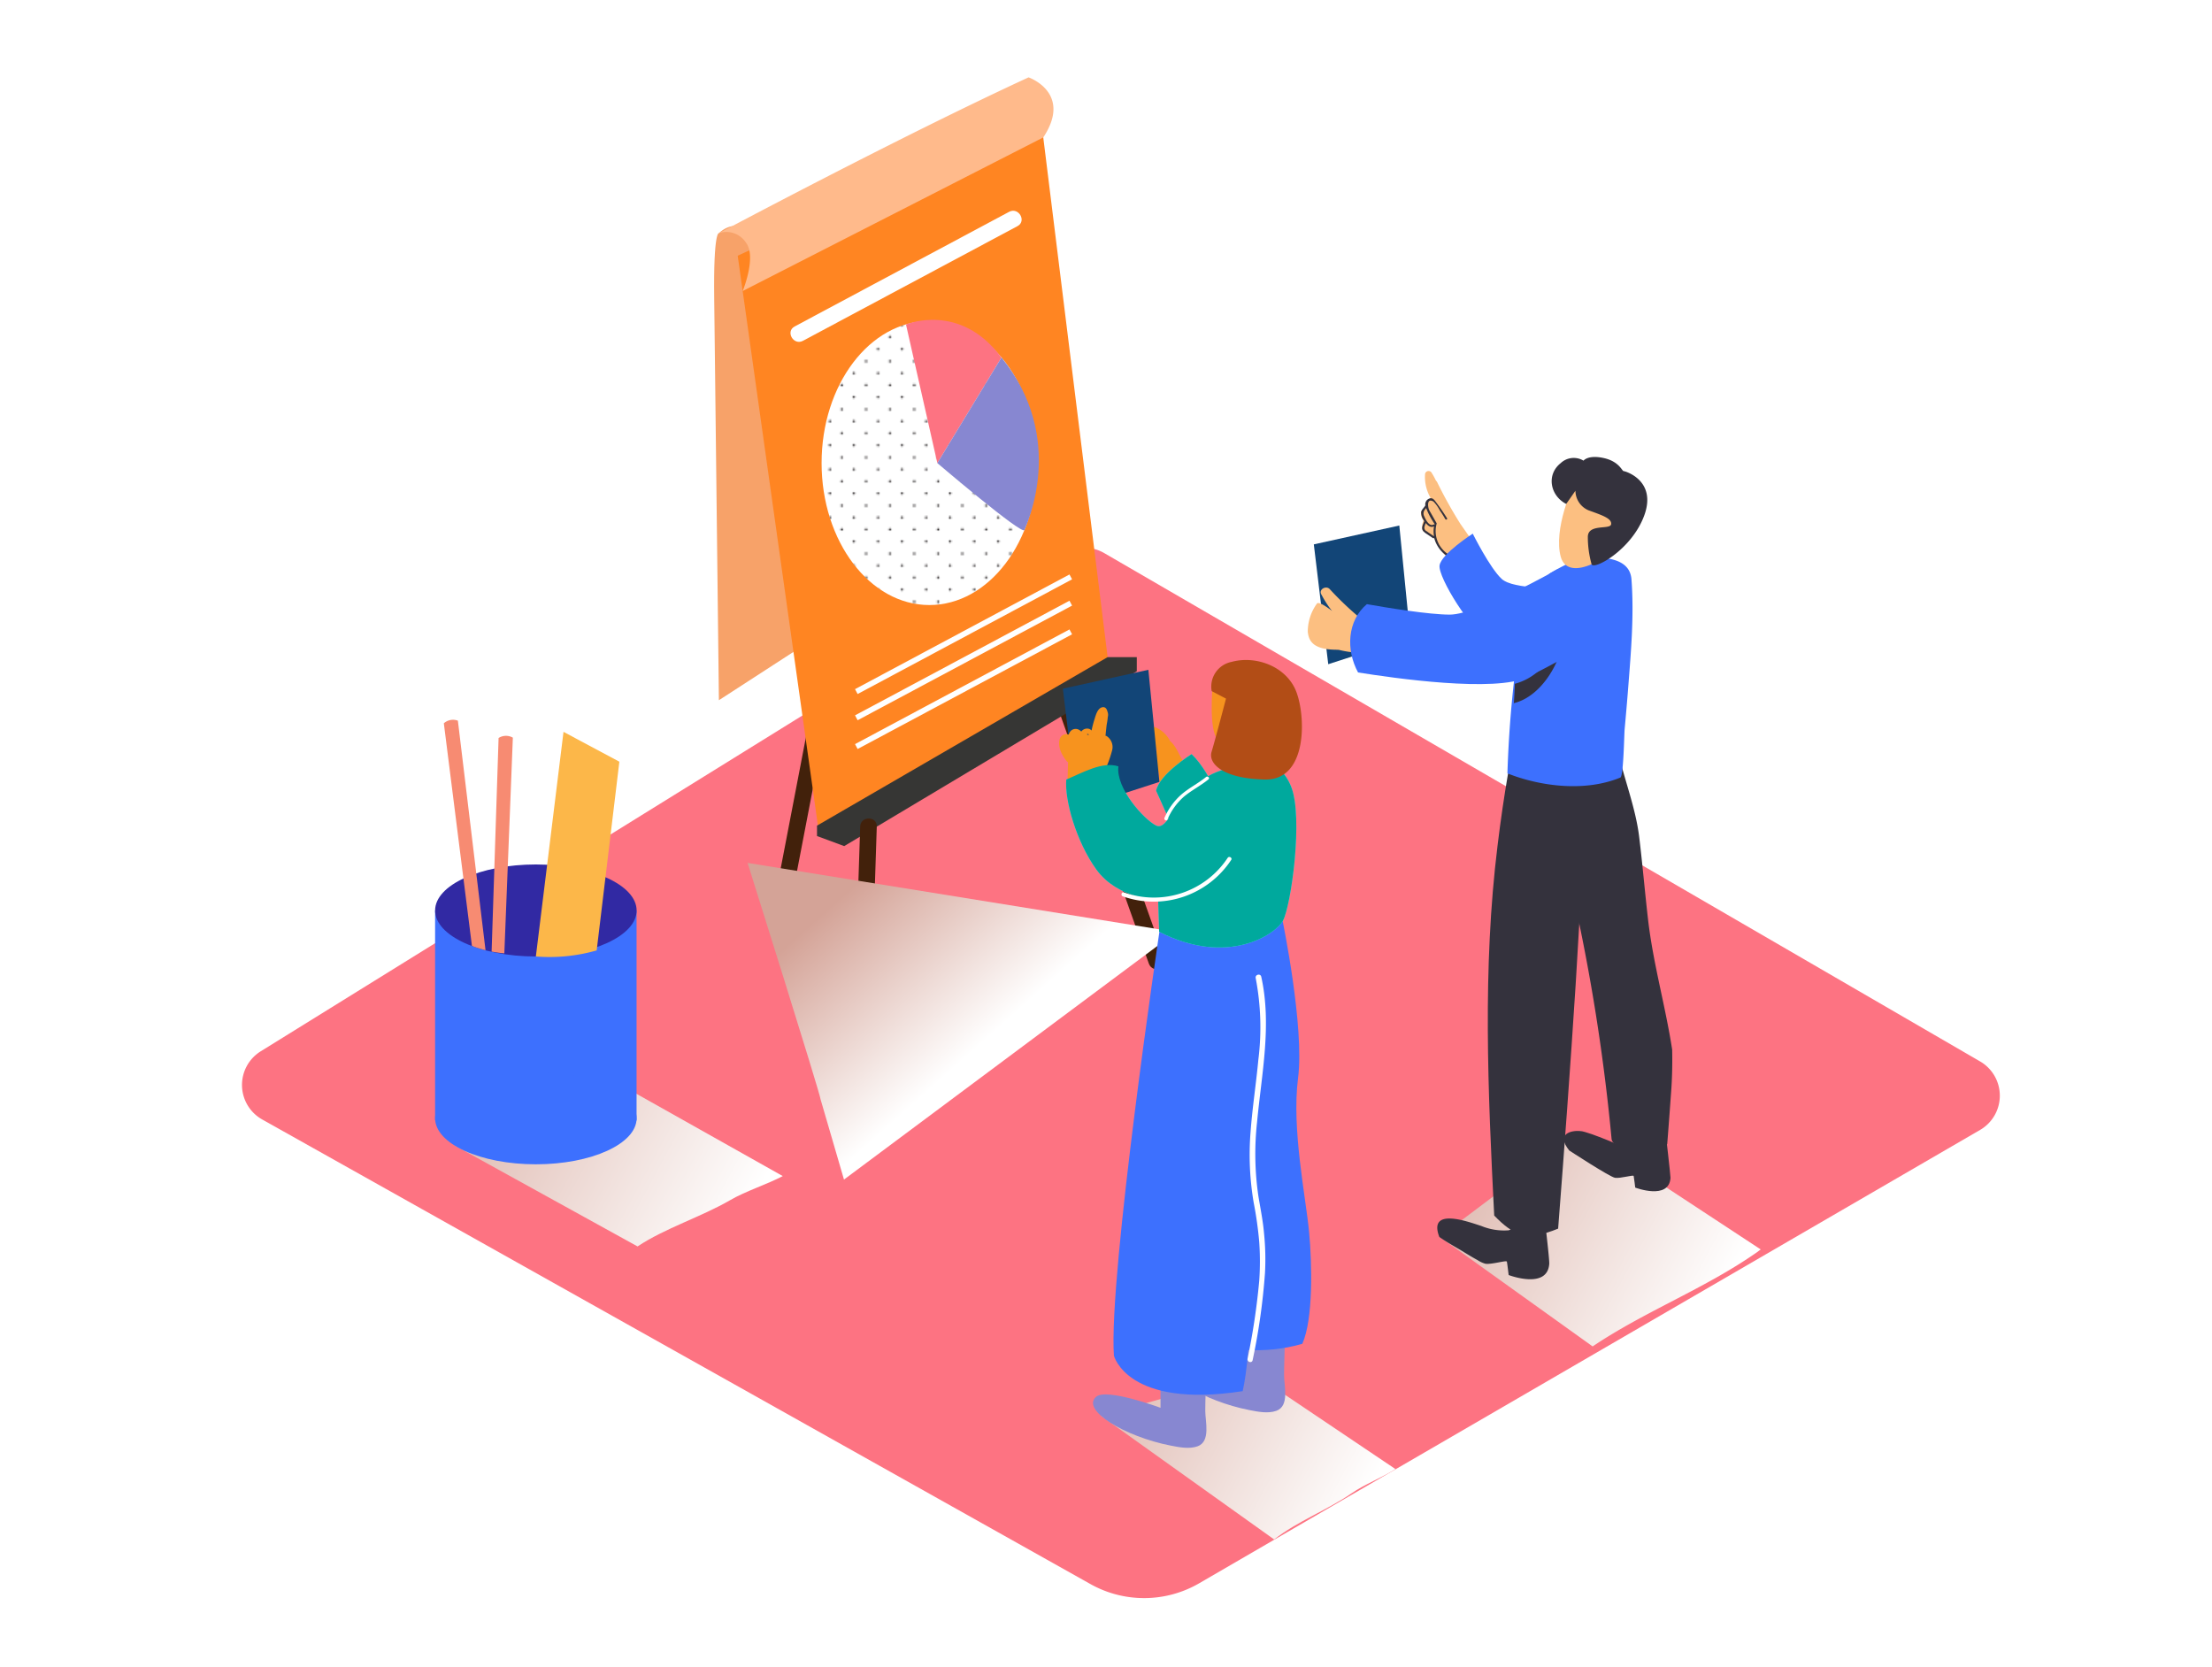 <svg xmlns="http://www.w3.org/2000/svg" xmlns:xlink="http://www.w3.org/1999/xlink" viewBox="0 0 400 300" width="406" height="306" class="illustration styles_illustrationTablet__1DWOa"><defs><linearGradient id="linear-gradient" x1="-171.1" y1="202.72" x2="-232.34" y2="235.72" gradientTransform="matrix(-1, 0, 0, 1, 77.68, 0)" gradientUnits="userSpaceOnUse"><stop offset="0" stop-color="#d4a397"></stop><stop offset="1" stop-color="#fff"></stop></linearGradient><pattern id="_10_dpi_10_" data-name="10 dpi 10%" width="28.8" height="28.8" patternTransform="translate(17.42 12.38) scale(0.3)" patternUnits="userSpaceOnUse" viewBox="0 0 28.8 28.8"><rect width="28.8" height="28.8" fill="none"></rect><circle cx="28.8" cy="28.8" r="0.72" fill="#231f20"></circle><circle cx="14.4" cy="28.8" r="0.72" fill="#231f20"></circle><circle cx="28.8" cy="14.4" r="0.72" fill="#231f20"></circle><circle cx="14.4" cy="14.4" r="0.72" fill="#231f20"></circle><circle cx="7.2" cy="21.6" r="0.72" fill="#231f20"></circle><circle cx="21.6" cy="21.6" r="0.72" fill="#231f20"></circle><circle cx="7.2" cy="7.2" r="0.72" fill="#231f20"></circle><circle cx="21.6" cy="7.2" r="0.72" fill="#231f20"></circle><circle cy="28.8" r="0.72" fill="#231f20"></circle><circle cy="14.4" r="0.72" fill="#231f20"></circle><circle cx="28.8" r="0.72" fill="#231f20"></circle><circle cx="14.4" r="0.72" fill="#231f20"></circle><circle r="0.72" fill="#231f20"></circle></pattern><linearGradient id="linear-gradient-2" x1="154.82" y1="159.05" x2="179.25" y2="186.38" gradientTransform="matrix(1, 0, 0, 1, 0, 0)" xlink:href="#linear-gradient"></linearGradient><linearGradient id="linear-gradient-3" x1="8.2" y1="186.16" x2="-56.2" y2="220.86" xlink:href="#linear-gradient"></linearGradient><linearGradient id="linear-gradient-4" x1="-107.87" y1="239.46" x2="-168.22" y2="271.97" xlink:href="#linear-gradient"></linearGradient></defs><title>121-130</title><g style="isolation: isolate;"><g id="Layer_2" data-name="Layer 2"><polyline points="253.04 94.29 237.58 97.7 240.19 119.37 255.04 114.56" fill="#124577"></polyline><path d="M197.16,285.69l-149.75-84a7.16,7.16,0,0,1-.27-12.32L192.31,99.38a7.16,7.16,0,0,1,7.36-.11l158.4,91.93a7.16,7.16,0,0,1,0,12.38l-141.25,82A19.84,19.84,0,0,1,197.16,285.69Z" fill="#fd7382"></path><path d="M317.83,225.62a6.77,6.77,0,0,1,.57-.42l-32.63-21.44-25.44,19.15L288,242.73C297.54,236.31,308.37,232.27,317.83,225.62Z" fill="url(#linear-gradient)" style="mix-blend-mode: multiply;"></path><path d="M267.15,98.86c.36-.11-2.83-4.5-3.09-4.91a79.58,79.58,0,0,1-4.2-7.55.54.54,0,0,0-.18-.2,13.59,13.59,0,0,0-.79-1.44.64.64,0,0,0-1.2.31,7.5,7.5,0,0,0,1,4.21c-.31.35-.66.72-1,1.11a.26.26,0,0,1,.1.29,1.94,1.94,0,0,1-.32.59,1.39,1.39,0,0,1-.29.34.31.31,0,0,1-.17.07,2,2,0,0,0,.41,1.7,2.56,2.56,0,0,0-.12,1.84l0,.08.1,0a18.76,18.76,0,0,1,2.28,1.58.29.29,0,0,1-.09.46,16.8,16.8,0,0,0,1.88.77.55.55,0,0,0,.44,0c.08.08.16.16.25.24a.65.65,0,0,0,1.08-.27.74.74,0,0,0,0-.23l.23.26a.74.74,0,0,0,.66.93.75.75,0,0,0,.83-.59.87.87,0,0,0,0-.29l.49.75a.18.18,0,0,0,.32-.05.14.14,0,0,0,0-.07,10,10,0,0,1,.68,1.34C269.85,105.07,267.24,99,267.15,98.86Zm-2.84-.14a.41.41,0,0,1-.4-.38.66.66,0,0,0,.55-.11l0,0a.17.17,0,0,0,.26,0s0,0,0,0A.41.41,0,0,1,264.31,98.73Z" fill="#fcbf81"></path><path d="M266.29,98.75a7,7,0,0,1-1.72-2,1.34,1.34,0,0,0-1.86-.52,7.86,7.86,0,0,1-.07-1.07c0-1.81-2.85-1.84-2.82,0a6.86,6.86,0,0,0,1.09,4,11.55,11.55,0,0,0,3.07,2.72,1.45,1.45,0,0,0,2.15-1.09l.13-.1A1.42,1.42,0,0,0,266.29,98.75Z" fill="#fcbf81"></path><path d="M261.95,99.53A5,5,0,0,1,259.78,94a.16.16,0,0,0,0-.14.17.17,0,0,0,0,0l-.95-1.68c-.14-.25-.3-.5-.42-.76-.2-.45-.45-2.19.81-1.46a6.64,6.64,0,0,1,1.14,1.59c.36.52.7,1.06,1,1.59.12.19.43,0,.31-.17q-.93-1.49-2-2.91c-.32-.44-.66-.9-1.26-.62a1.09,1.09,0,0,0-.66,1.2c-.22.42-.68.74-.76,1.23a2.41,2.41,0,0,0,.42,1.4l.16.27a.17.17,0,0,0-.06.08c-.2.54-.57,1.14-.16,1.66a2.63,2.63,0,0,0,.63.52l1.13.76a.16.16,0,0,0,.23-.05,5.72,5.72,0,0,0,2.39,3.34C262,100,262.14,99.66,261.95,99.53Zm-4.39-6.88a1.07,1.07,0,0,1,.07-1.18c.09-.12.18-.23.26-.34A13.4,13.4,0,0,0,259.42,94l0,.12a.16.16,0,0,0-.19,0C258.44,94.53,257.79,93.19,257.56,92.65Zm.4,2.67a.73.73,0,0,1-.38-.78,3.89,3.89,0,0,1,.25-.7c.37.49.89.89,1.49.59a4.93,4.93,0,0,0,0,1.81C258.87,95.93,258.4,95.64,258,95.32Z" fill="#34323d"></path><path d="M281.92,105.52s-8.23.39-10.37-1.58-5.23-8.18-5.23-8.18-5.67,3.64-6,5.74,5.93,12.24,8.68,12.92" fill="#3d70fe"></path><path d="M294.4,207s-7-3.09-8.63-3.22-4.47.45-2,3.52c0,0,7.32,4.79,8.28,4.94s3.31-.58,3.37-.33.28,2.1.28,2.1,6.12,2.33,6.38-1.76c0-.53-.88-8.13-.88-8.13" fill="#34323d"></path><path d="M302.38,189.06c-1.21-7.86-3.42-15.48-4.35-23.44-.58-5-1-10-1.61-15s-2.48-9.84-3.68-14.79a.54.54,0,0,1,.25-.61c-.06-.17-.11-.35-.16-.52-.62-.59-1.25-1.15-1.86-1.68l-8.55,5.76s.05,5.24.32,12.82c1,4.42,1.75,8.37,2.87,12.56a1.1,1.1,0,0,0-.26,1,355.19,355.19,0,0,1,6.07,40,1.16,1.16,0,0,0,.76,1l.24,2.07c7.44,2.87,9.07-2.13,9.07-2.13s.34-4.26.76-10.18C302.39,193.6,302.43,191.33,302.38,189.06Z" fill="#34323d"></path><path d="M239.42,108.84c.44.26.92.56,1.47.93a19.76,19.76,0,0,1-1.94-3c-.55-.92.82-1.68,1.49-1a58.06,58.06,0,0,0,6.11,5.75.93.93,0,0,1,.25.28l1.33,0c.4,0,.77,0,1.14,0l.32,0a.81.81,0,0,1,.75.23,2.59,2.59,0,0,1,.5.23.84.84,0,0,1,.14.12c.44,0,.88.08,1.31.14a1,1,0,0,1,.71,1.37l.18-.1c1-.61,1.77,1,.79,1.63a13.2,13.2,0,0,1-6.92,1.95.79.79,0,0,1-.78.1l-.42-.15a20,20,0,0,1-6.06-1.26,5.48,5.48,0,0,0-1.62-.37h0C238.54,113.39,239,111.12,239.42,108.84Z" fill="#fcbf81"></path><path d="M279.18,218.42,275,219.9a2.28,2.28,0,0,1-1.67,1.52.92.92,0,0,1-.58.32,10.83,10.83,0,0,1-4.91-.8c-2-.62-9.71-3.58-7.56,2,1.41,1,3,1.85,4.43,2.73.81.49,1.63,1,2.46,1.44a4.88,4.88,0,0,0,1.44.67c1.11.17,3.81-.67,3.88-.38s.32,2.42.32,2.42,7,2.68,7.34-2C280.24,227.15,279.18,218.42,279.18,218.42Z" fill="#34323d"></path><path d="M285,176.13c.86-13.9,1.34-27.88,4.27-41.55.13-3.55,2.43-1.28,2.27-2.69-1.25-11.43-17.91,2.17-17.91,2.17-.67.55-.76,4.06-.89,4.85q-1.13,6.59-1.93,13.22c-2.76,22.33-1.74,44.54-.61,66.94,3.54,3.62,5.86,4.7,11.56,2.36,1.14-14.66,2.22-29.32,3.16-44Z" fill="#34323d"></path><path d="M276.09,107c.16-.72,2-1.21,2.58-1.51,1.29-.7.54-1.92,1.8-2.68a43.37,43.37,0,0,1,5.72-2.79h.05c3.16,0,8.46-.18,8.78,4,.49,6.5-.08,13-.58,19.46-.2,2.6-.43,5.18-.66,7.72-.08.93-.2,8.43-.76,8.66-6.27,2.6-14.29,1.68-20.43-.75A208.6,208.6,0,0,1,276.09,107Z" fill="#3d70fe"></path><path d="M281.72,113.6a10.6,10.6,0,0,1-7.79,9.31c0,.43-.13,3.07-.18,3.5,5-1.2,8.7-7.49,9.22-12.81C283.05,112.79,281.8,112.8,281.72,113.6Z" fill="#34323d"></path><path d="M284.78,86.91c-.41.11-3.92,8.17-2.54,13.06s9.69-.14,11.78-3.87S292.64,84.88,284.78,86.91Z" fill="#fcbf81"></path><path d="M284.89,88a3.87,3.87,0,0,0,2.32,3.52c2.33.86,4.26,1.44,4.14,2.52s-4.21-.15-4.22,2.31a18.37,18.37,0,0,0,.67,4.91c.26,1.21,7.24-2.49,9.54-8.81s-3.46-8-3.74-8-.8-1.76-3.63-2.37-3.62.48-3.62.48a3.43,3.43,0,0,0-4.13.45c-2.61,2.07-1.94,5.85,1,7.38Z" fill="#34323d"></path><path d="M281.73,102.15s-14.38,8.24-19.56,8.25c-3.74,0-11.14-1.21-15-1.89-3.56,3-3.8,8.3-1.59,12.35,6.28,1,24.88,3.7,30.71.81,7.06-3.5,14.83-8.19,14.83-8.19S298.18,106.58,281.73,102.15Z" fill="#3d70fe"></path><path d="M240.89,109.77s-2.15-1.77-2.71-1.41a8.61,8.61,0,0,0-1.69,5.15c.18,1.78,1.09,3.29,5.51,3.24" fill="#fcbf81"></path><path d="M160.45,56l-17.78,92.52-2.57,13.36c-.36,1.89,2.53,2.69,2.89.8l17.78-92.52,2.57-13.36c.36-1.89-2.53-2.69-2.89-.8Z" fill="#42210b"></path><path d="M187.22,115.82l20.53,57.69c.64,1.81,3.54,1,2.89-.8L190.11,115c-.64-1.81-3.54-1-2.89.8Z" fill="#42210b"></path><path d="M130,41.42s-1-.44-.85,11.71.85,72.75.85,72.75l17.72-11.48-9.29-71.23S134.08,37.64,130,41.42Z" fill="#f7a269"></path><polygon points="133.4 45.5 148.17 150.44 200.49 119.67 188.18 20.27 133.4 45.5" fill="#ff8522"></polygon><path d="M134.3,51.89s2.55-6.18.61-8.73A4.25,4.25,0,0,0,130,41.42s32.5-17.33,56-28.17c0,0,8,2.77,2.66,10.86Z" fill="#ffba8b"></path><polygon points="147.74 150.44 152.66 152.26 205.57 120.64 205.57 118.09 200.29 118.09 147.74 148.56 147.74 150.44" fill="#363634"></polygon><path d="M155.55,148.72l-1.81,55.7c-.06,1.93,2.94,1.93,3,0l1.81-55.7c.06-1.93-2.94-1.93-3,0Z" fill="#42210b"></path><ellipse cx="168.06" cy="82.99" rx="19.49" ry="25.68" fill="#fff"></ellipse><ellipse cx="168.06" cy="82.99" rx="19.49" ry="25.68" fill="url(#_10_dpi_10_)"></ellipse><path d="M169.5,83l-5.67-25.07s9.81-4.13,17.26,6Z" fill="#fd7382"></path><path d="M169.5,83s15.36,13.1,15.75,12.1S193,78.55,181.1,63.91Z" fill="#8787d1"></path><line x1="154.85" y1="124.32" x2="193.63" y2="103.58" fill="none" stroke="#fff" stroke-miterlimit="10"></line><line x1="154.85" y1="129.06" x2="193.63" y2="108.33" fill="none" stroke="#fff" stroke-miterlimit="10"></line><line x1="154.85" y1="134.26" x2="193.63" y2="113.52" fill="none" stroke="#fff" stroke-miterlimit="10"></line><path d="M145.2,60.89,184,40.15c1.7-.91.19-3.5-1.51-2.59L143.69,58.3c-1.7.91-.19,3.5,1.51,2.59Z" fill="#fff"></path><path d="M148.39,198.07c0-.81-13.2-42.77-13.2-42.77l77.48,12.5-60.05,44.76Z" fill="url(#linear-gradient-2)" style="mix-blend-mode: multiply;"></path><path d="M132,216.3c-5.17,3-11.77,5.06-16.71,8.35L82.18,206.38l28.5-11.81,30.87,17.36C138.7,213.43,134.78,214.67,132,216.3Z" fill="url(#linear-gradient-3)" style="mix-blend-mode: multiply;"></path><path d="M78.68,163.9V201.8s36.43,2,36.43,0V163.9" fill="#3d70fe"></path><ellipse cx="96.9" cy="201.48" rx="18.22" ry="8.32" fill="#3d70fe"></ellipse><ellipse cx="96.9" cy="163.9" rx="18.22" ry="8.32" fill="#3129a3"></ellipse><path d="M85.54,170.37l.13.07c.7.24,1.41.46,2.13.65l-5-41.51a2.49,2.49,0,0,0-2.54.47l5.08,40.25Z" fill="#f78b72"></path><path d="M91.2,171.65l1.54-39a2.49,2.49,0,0,0-2.58.06L88.9,171.33A20.42,20.42,0,0,0,91.2,171.65Z" fill="#f78b72"></path><path d="M96.9,172.22l5-40.62L112,137l-4.1,34.12A31,31,0,0,1,96.9,172.22Z" fill="#fcb749"></path><path d="M244.41,269.29c-4.32,3-9.84,5.06-14,8.35l-31.32-22.36,27.44-7.73,25.81,17.36C250,266.43,246.72,267.67,244.41,269.29Z" fill="url(#linear-gradient-4)" style="mix-blend-mode: multiply;"></path><path d="M209,130.81a5.36,5.36,0,0,1,2.53,2.32l0,.08c1.59,1.3,1.84,3.67,3.52,4.84,0,0,1.59,1.16,1.6,1.21s-.15-2.17-.15-2.16v0c.55,1.5,1.08,3,1.56,4.53a.94.94,0,0,1-.24.11l.18.09.15.09a.51.51,0,0,0,.3.34,1.2,1.2,0,0,1-1.68,1.41l-5.1-2.49a14.23,14.23,0,0,1-2-.58c0-.53-.08-1.07-.13-1.6a4.48,4.48,0,0,1-.34-4.23l-.09-.09,0-.06a3.89,3.89,0,0,1-1.61-2.54C207.45,131.35,208.18,130.43,209,130.81Z" fill="#f7931e"></path><path d="M224.11,242.79v4.62s-9.75-3.62-11.64-2c-2.81,2.41,5.22,7.22,13.45,8.83,1.53.3,3.35.67,4.87.14,2.43-.85,1.41-4.53,1.41-6.42s.1-4,.14-6" fill="#8787d1"></path><path d="M209.86,249.21v4.62s-9.75-3.62-11.64-2c-2.81,2.41,5.22,7.22,13.45,8.83,1.53.3,3.35.67,4.87.14,2.43-.85,1.41-4.53,1.41-6.42s.1-4,.14-6" fill="#8787d1"></path><path d="M209.66,167.74s-9.23,62.21-8.23,76.66c0,0,2.41,9.63,23.28,6.42,0,0,1.81-7.22,1-19.47s-3-63.61-3-63.61Z" fill="#3d70fe"></path><path d="M214.78,241.26,217.92,167l14-1.3s4,19.27,2.81,28.5,1.4,21.47,2,27.89c.54,5.76.76,15.72-1.23,20.17C228.78,244.22,221.49,243.57,214.78,241.26Z" fill="#3d70fe"></path><path d="M215.48,135.63s-5.82,3.61-6.42,6.62c0,0,4.09,8.88,3.81,9.23-4.62,6,9.23-3.81,9.23-3.81S219.29,139.24,215.48,135.63Z" fill="#6de2fc"></path><path d="M202.24,137.84c-.48,4,4.65,9.62,6.81,10.7,3,1.48,4.12-10.84,17.14-10.78.84,0,5.07-1.8,7.29,3.75s0,21.46-1.48,24.24c-1.31,2.45-10,8.33-22.39,2l-.18-5.74s-7.32-.16-11.19-5.54c-3.61-5-5.76-12.56-5.42-16.25C195.74,139,199.36,136.89,202.24,137.84Z" fill="#6de2fc"></path><path d="M215.48,135.63s-5.82,3.61-6.42,6.62c0,0,4.09,8.88,3.81,9.23-4.62,6,9.23-3.81,9.23-3.81S219.29,139.24,215.48,135.63Z" fill="#00a99d"></path><polyline points="207.66 120.38 192.2 123.79 194.81 145.46 209.66 140.65" fill="#124577"></polyline><path d="M193,137a.46.46,0,0,0,.14.1q-.06,1.83-.1,3.66c0,.61.94.53,1-.08v-.16a.53.53,0,0,0,.63-.36l0-.12a.44.44,0,0,0,.46-.06.52.52,0,0,0,.34-.19.55.55,0,0,0,.41.21l0,.43c0,.53.88.59.94.05l0-.38c.14.4.88.4.92-.08l0-.53a.46.46,0,0,0,.16-.08v.09a.48.48,0,0,0,.94.05l.06-.24a.45.45,0,0,0,.63-.2,20.44,20.44,0,0,0,1.53-4,2.37,2.37,0,0,0-.84-2.67.43.43,0,0,0-.31-.12v0c.06-.65.13-1.31.21-2a11.1,11.1,0,0,0,.2-1.39,1.51,1.51,0,0,0-.06-1c-.11-.47-.37-.88-.92-.78-.85.16-1.19,1.42-1.4,2.11a19.57,19.57,0,0,0-.55,2.1,1.22,1.22,0,0,0-.38-.28,1.3,1.3,0,0,0-1.41.38l-.07.09a1.44,1.44,0,0,0-.36-.29,1.24,1.24,0,0,0-1.41.06,1.39,1.39,0,0,0-.5.78,1.23,1.23,0,0,0-1.65.88C191.23,134.32,192.08,136,193,137Zm3.91-4.86h-.29a.54.54,0,0,0-.06-.12.31.31,0,0,1,.26,0Z" fill="#f7931e"></path><path d="M219.29,123.09c0,.13-.81,8.27,1,10.07s6.66,1.05,7.86-.91,2.67-4.54,1.39-7.58S219.51,121.08,219.29,123.09Z" fill="#f7931e"></path><path d="M221.89,128.38a.81.81,0,0,1,.14-.87,3.93,3.93,0,0,1,2.2-1.37,1.65,1.65,0,0,1,1.93,1c.56,1.85-2.44,2.39-3.66,2.55a.82.82,0,0,1-.81-.81A.73.73,0,0,1,221.89,128.38Z" fill="#ffe8e6"></path><path d="M225.6,244.95a124.13,124.13,0,0,0,2.11-14.09,50.17,50.17,0,0,0,0-7,67.71,67.71,0,0,0-1-7.11,51.58,51.58,0,0,1-.57-12.77c.32-4.38,1-8.72,1.41-13.09a47.11,47.11,0,0,0-.48-14.76c-.14-.63.83-.9,1-.27,1.94,8.72.07,17.56-.75,26.29a52.45,52.45,0,0,0,.26,13.56c.37,2.2.81,4.38,1,6.59a46.26,46.26,0,0,1,.17,7.14,115.49,115.49,0,0,1-2.22,15.71C226.44,245.85,225.48,245.58,225.6,244.95Z" fill="#fff"></path><path d="M202.24,137.84c-.48,4,4.65,9.62,6.81,10.7,3,1.48,4.12-10.84,17.14-10.78.84,0,5.07-1.8,7.29,3.75s0,21.46-1.48,24.24c-1.31,2.45-10,8.33-22.39,2l-.18-5.74s-7.32-.16-11.19-5.54c-3.61-5-5.76-12.56-5.42-16.25C195.74,139,199.36,136.89,202.24,137.84Z" fill="#00a99d"></path><path d="M203.26,160.63A16,16,0,0,0,222,154.39c.26-.4.9,0,.64.37a16.78,16.78,0,0,1-19.62,6.58C202.62,161.19,202.81,160.47,203.26,160.63Z" fill="#fff"></path><path d="M210.57,147.16a11.92,11.92,0,0,1,2.88-4.07c1.42-1.29,3.17-2.12,4.65-3.33.3-.24.73.18.43.43-1.4,1.14-3,1.94-4.42,3.11a11.48,11.48,0,0,0-3,4.16C210.94,147.81,210.42,147.51,210.57,147.16Z" fill="#fff"></path><path d="M219.11,124.23l2.59,1.36s-2,7.63-2.61,9.63,1.81,4.82,9.63,5,7.43-11.64,5.62-16.05-7.22-6.42-11.64-5.22A4.55,4.55,0,0,0,219.11,124.23Z" fill="#b24d16"></path></g></g></svg>